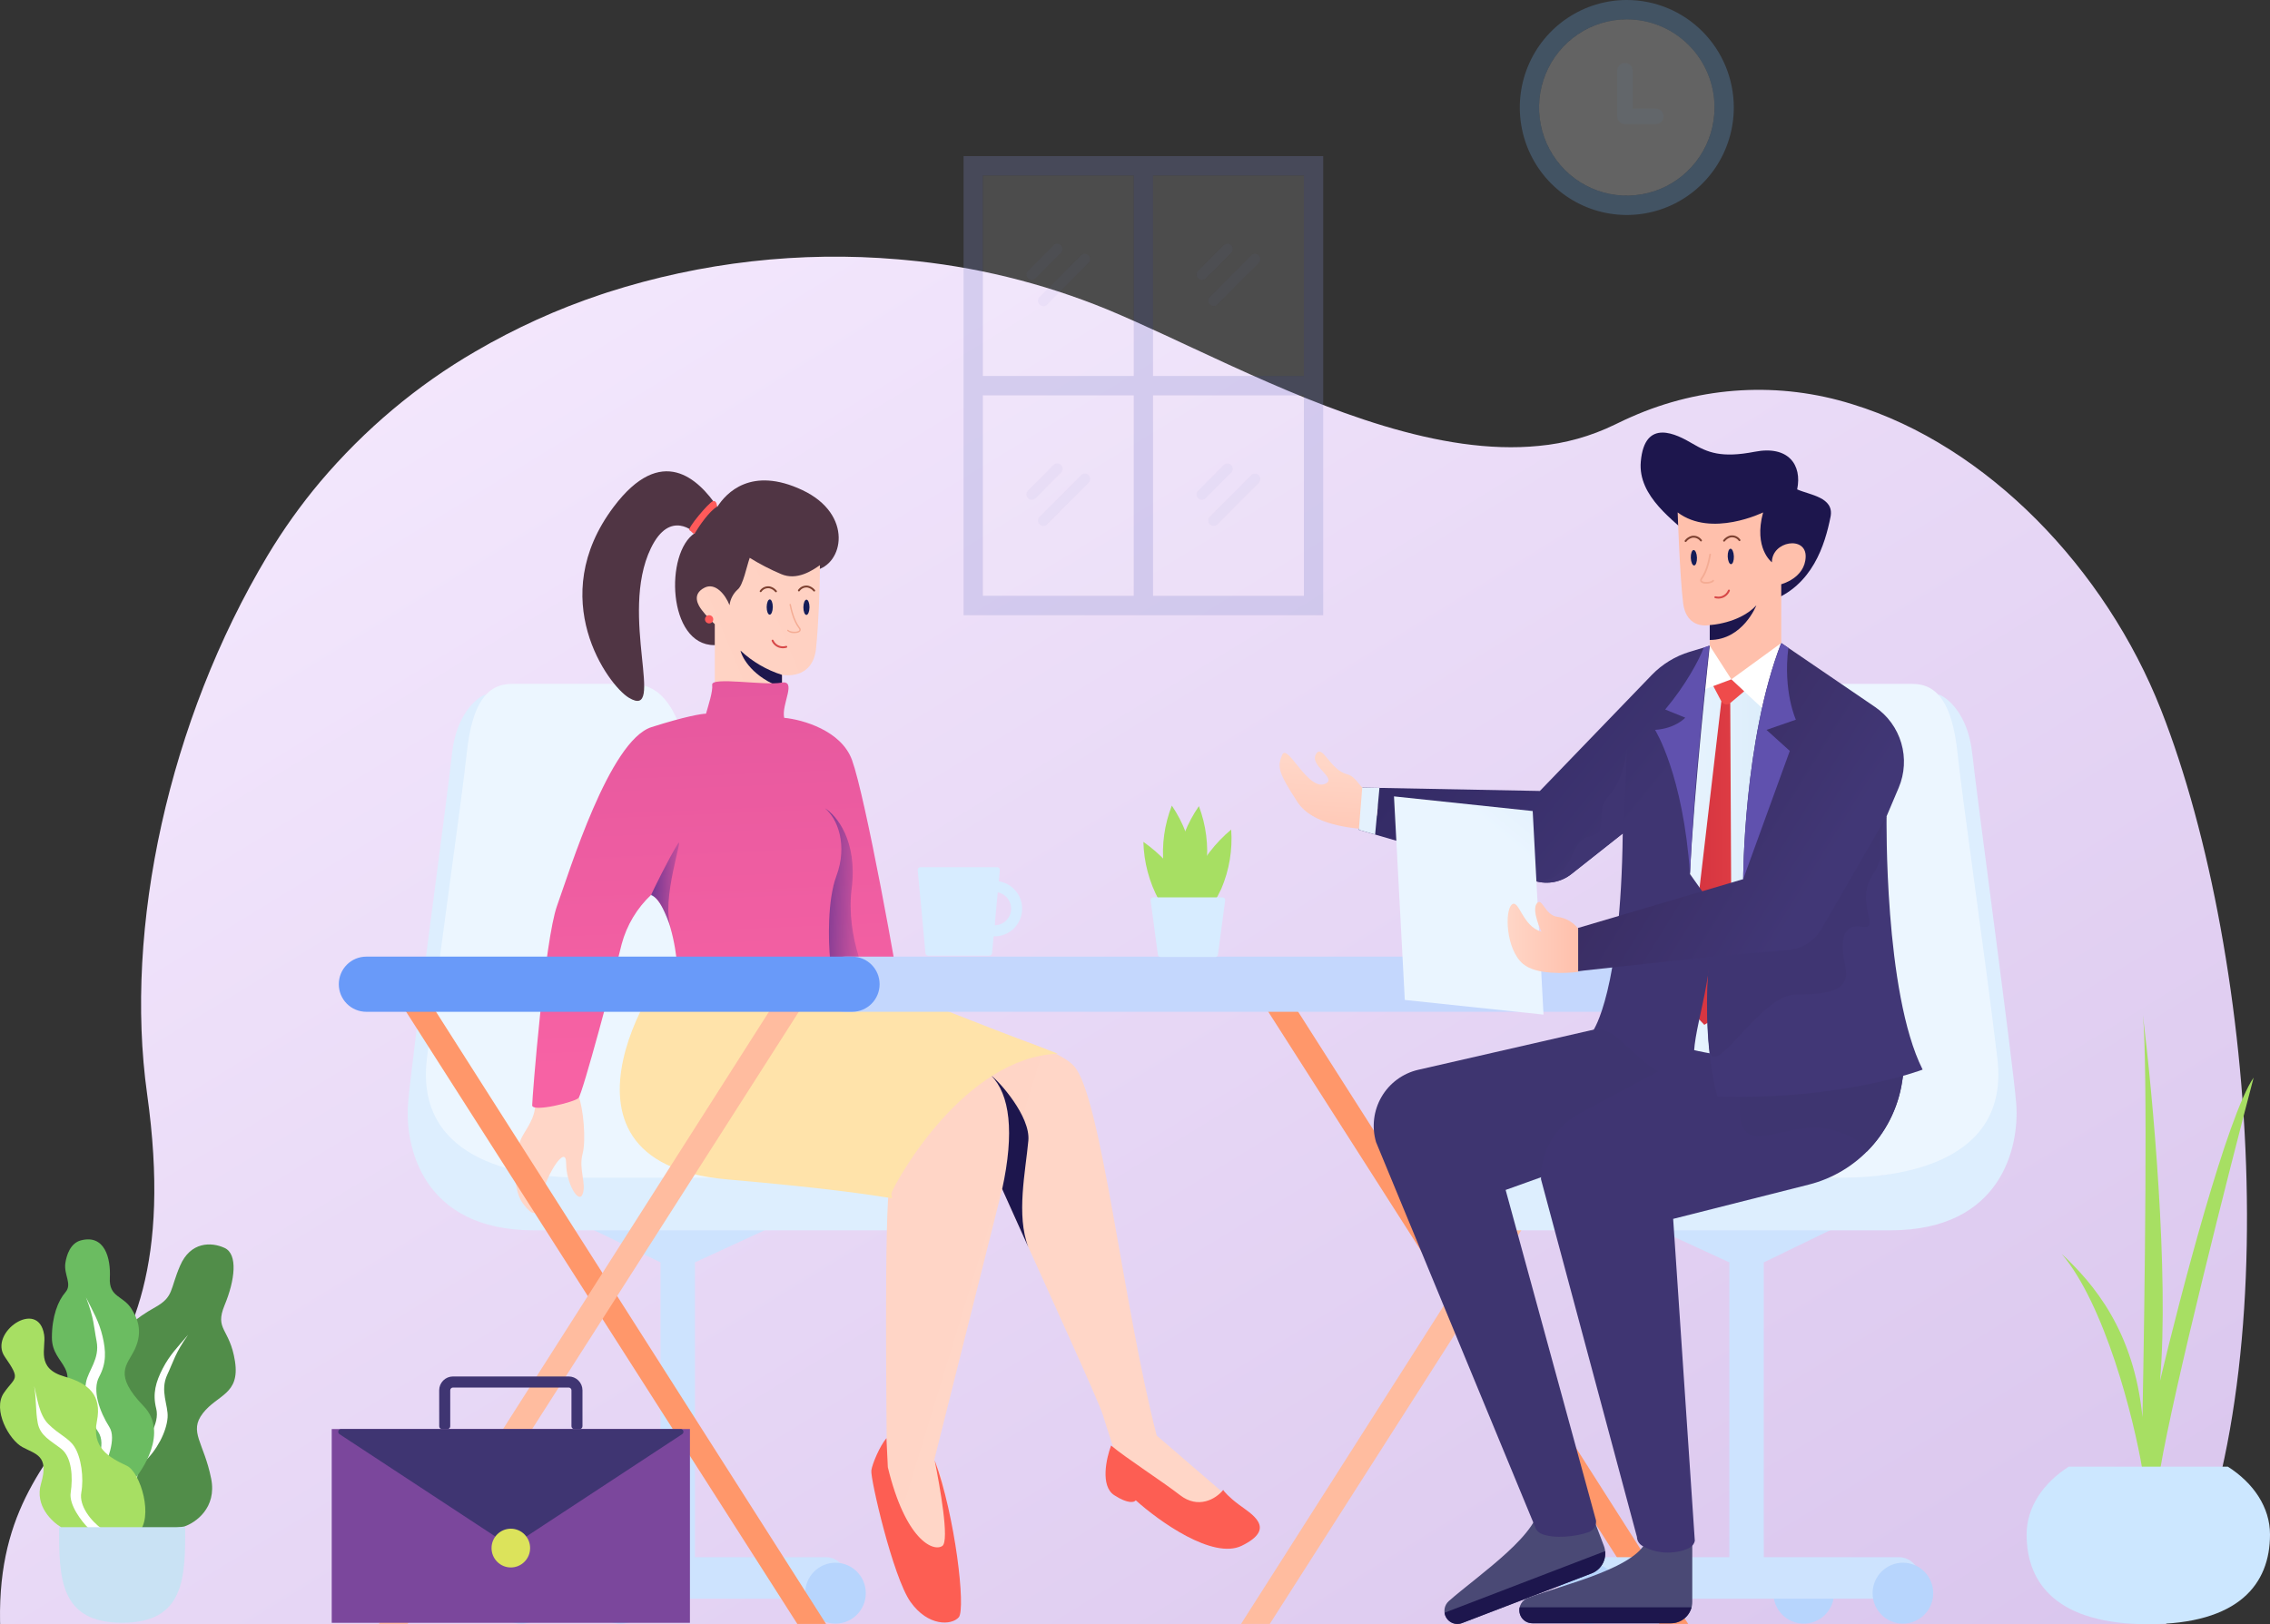 <svg width="816" height="584" viewBox="0 0 816 584" fill="none" xmlns="http://www.w3.org/2000/svg">
<rect x="0" y="0" width="816" height="584" fill="#333333" stroke="none"/>
<g clip-path="url(#clip0)">
<path d="M777.01 586.755H0.139C-3.616 502.897 70.044 515.923 52.88 393.347C44.51 333.578 60.678 259.049 96.158 199.813C101.802 190.401 108.153 181.494 115.15 173.18C131.132 154.317 149.996 138.48 170.94 126.339C185.305 117.951 200.414 111.101 216.045 105.888C216.841 105.622 217.626 105.356 218.417 105.103C252.243 94.259 287.668 90.24 322.876 93.253C323.666 93.329 324.457 93.392 325.247 93.468C350.154 95.708 374.639 101.693 397.975 111.243C410.605 116.484 425.016 123.46 440.387 130.511C441.17 130.879 441.968 131.246 442.759 131.6C460.183 139.563 478.784 147.514 497.361 153.109C516.4 158.845 535.428 162.103 553.15 160.323C562.594 159.467 571.829 156.885 580.451 152.689C581.638 152.094 582.823 151.536 584.012 150.98C584.795 150.625 585.593 150.271 586.384 149.917C611.626 138.731 639.703 137.123 665.924 145.359C714.402 160.209 756.886 204.503 776.85 255.287C811.943 344.54 823.625 507.472 777.01 586.755Z" fill="url(#paint0_linear)"/>
<path d="M75.911 531.679C77.993 542.142 70.335 547.5 66.24 548.87L44.667 552.233C45.412 538.53 46.453 510.526 44.667 508.137C42.436 505.146 43.18 486.461 42.809 482.722C42.437 478.984 49.131 473.754 55.826 470.016C62.521 466.277 61.033 463.663 64.752 455.067C68.472 446.471 75.911 446.472 80.746 448.714C85.582 450.956 84.465 460.299 80.746 469.268C77.028 478.238 82.605 477.491 84.465 489.45C86.324 501.408 78.143 501.409 72.936 508.137C67.729 514.864 73.307 518.599 75.911 531.679Z" fill="#518D49"/>
<path d="M48.253 523.111C44.556 526.64 46.26 535.676 46.752 539.548L51.056 543.509C49.298 537.832 47.674 529.433 51.704 525.793C56.26 521.671 59.887 514.903 60.247 509.648C60.554 505.269 57.395 500.146 60.139 494.271C62.468 489.284 62.91 486.634 67.633 479.924C63.937 484.261 60.993 487.206 58.499 492.04C56.004 496.873 54.777 501.097 56.152 506.474C57.527 511.852 52.876 518.698 48.253 523.111Z" fill="white"/>
<path d="M23.496 454.144C23.935 451.172 25.356 446.971 29.072 445.997C37.626 443.755 39.857 452.35 39.486 459.451C39.114 466.553 44.321 465.804 47.296 470.663C49.094 473.597 51.66 478.398 48.413 485.238C45.737 490.87 40.499 494.046 51.66 505.631C60.587 514.899 51.264 528.965 47.296 533.075L51.388 557.744L35.02 556.997C35.393 548.4 35.17 530.761 31.301 528.968C26.466 526.725 10.193 517.457 18.655 506.919C31.301 491.168 18.655 491.594 18.655 480.956C18.655 473.297 20.887 467.677 23.491 464.691C26.094 461.704 22.868 458.4 23.496 454.144Z" fill="#6BBC61"/>
<path d="M39.31 513.102C42.046 517.428 38.214 525.78 36.803 529.416L31.673 532.211C34.748 527.133 38.346 519.379 35.316 514.861C31.888 509.755 30.005 502.306 30.909 497.118C31.668 492.795 35.967 488.592 34.721 482.225C33.663 476.82 33.874 474.141 30.909 466.481C33.451 471.587 35.596 475.163 36.851 480.46C38.106 485.757 38.279 490.152 35.649 495.035C33.018 499.918 35.89 507.697 39.31 513.102Z" fill="white"/>
<path d="M14.756 533.409C12.375 541.481 18.825 547.234 21.925 549.105V551.348H38.188C39.303 550.6 44.786 555.832 49.547 551.348C55.497 545.741 50.461 529.299 45.626 527.055C38.786 523.882 32.98 520.327 34.841 510.985C36.701 501.642 31.865 497.405 23.291 494.991C12.705 492.009 16.62 484.78 15.871 479.963C13.793 466.595 -4.241 479.215 1.71 487.811C7.662 496.408 5.457 494.911 1.366 500.891C-2.726 506.871 3.225 517.709 8.061 520.325C12.896 522.941 17.731 523.318 14.756 533.409Z" fill="#A7DF63"/>
<path d="M25.412 536.694C24.734 541.121 29.364 547.048 31.764 549.459L36.846 549.885C32.611 546.903 28.376 541.374 29.223 536.692C30.181 531.396 29.223 523.926 26.682 520.097C24.565 516.905 21.258 515.923 17.366 512.012C13.977 508.608 13.409 502.651 12.284 498.396C13.131 503.076 12.708 506.906 13.555 511.588C14.402 516.271 18.212 517.971 22.023 520.95C25.835 523.929 26.256 531.162 25.412 536.694Z" fill="white"/>
<path d="M43.909 583.489C66.419 583.489 66.598 567.269 66.598 549.105H21.221C21.221 567.269 21.4 583.489 43.909 583.489Z" fill="#C9E2F4"/>
<path d="M770.154 528.633C766.931 509.333 756.543 469.041 741.131 450.867C752.488 461.433 767.126 478.508 770.154 509.614C770.978 467.821 772.114 381.943 770.297 364.936C770.246 364.551 770.207 364.174 770.154 363.802C770.204 364.137 770.244 364.515 770.297 364.936C773.822 393.581 779.786 458.145 776.463 496.512C783.756 465.8 800.691 400.994 810.113 387.47C801.002 422.126 781.515 498.879 776.463 528.633H770.154Z" fill="url(#paint1_linear)"/>
<path d="M772.257 584C804.829 584 816.001 569.566 816.001 551.76C816.001 542.013 810.129 533.277 800.858 527.362H743.655C734.38 533.274 728.513 542.01 728.513 551.76C728.513 569.566 739.685 584 772.257 584Z" fill="url(#paint2_linear)"/>
<g opacity="0.5">
<g opacity="0.5">
<path opacity="0.5" d="M407.552 63.093H353.305V135.187H407.552V63.093Z" fill="#F5F5F5"/>
<path opacity="0.5" d="M468.725 63.093H414.478V135.187H468.725V63.093Z" fill="#F5F5F5"/>
<path opacity="0.5" d="M407.552 142.146H353.305V214.239H407.552V142.146Z" fill="#F5F5F5"/>
<path opacity="0.5" d="M468.725 142.146H414.478V214.239H468.725V142.146Z" fill="#F5F5F5"/>
</g>
<path opacity="0.5" d="M346.379 56.135V221.199H475.65V56.135H346.379ZM468.725 135.188H414.477V63.094H468.725V135.188ZM407.552 63.094V135.188H353.304V63.094H407.552ZM353.304 142.146H407.552V214.24H353.304V142.146ZM414.477 214.24V142.146H468.725V214.24H414.477Z" fill="#848ACB"/>
<g opacity="0.5">
<g opacity="0.5">
<path opacity="0.5" d="M378.704 88.159L369.541 97.366C368.796 98.115 368.796 99.33 369.541 100.079C370.287 100.828 371.496 100.828 372.241 100.079L381.404 90.872C382.15 90.123 382.15 88.908 381.404 88.159C380.658 87.41 379.45 87.41 378.704 88.159Z" fill="#848ACB"/>
<path opacity="0.5" d="M388.615 91.803L373.726 106.765C372.98 107.514 372.98 108.728 373.726 109.478C374.472 110.227 375.68 110.227 376.426 109.478L391.315 94.516C392.061 93.767 392.061 92.553 391.315 91.803C390.57 91.054 389.361 91.054 388.615 91.803Z" fill="#848ACB"/>
</g>
</g>
<g opacity="0.5">
<g opacity="0.5">
<path opacity="0.5" d="M439.877 88.159L430.714 97.366C429.969 98.115 429.969 99.33 430.714 100.079C431.46 100.828 432.669 100.828 433.414 100.079L442.577 90.872C443.322 90.123 443.322 88.908 442.577 88.159C441.831 87.41 440.622 87.41 439.877 88.159Z" fill="#848ACB"/>
<path opacity="0.5" d="M449.788 91.803L434.899 106.765C434.153 107.514 434.153 108.728 434.899 109.478C435.644 110.227 436.853 110.227 437.599 109.478L452.488 94.516C453.234 93.767 453.234 92.553 452.488 91.803C451.743 91.054 450.534 91.054 449.788 91.803Z" fill="#848ACB"/>
</g>
</g>
<g opacity="0.5">
<g opacity="0.5">
<path opacity="0.5" d="M378.704 167.211L369.541 176.418C368.796 177.167 368.796 178.382 369.541 179.131C370.287 179.88 371.496 179.88 372.241 179.131L381.404 169.924C382.15 169.175 382.15 167.961 381.404 167.211C380.658 166.462 379.45 166.462 378.704 167.211Z" fill="#848ACB"/>
<path opacity="0.5" d="M388.615 170.856L373.726 185.817C372.98 186.566 372.98 187.781 373.726 188.53C374.472 189.279 375.68 189.279 376.426 188.53L391.315 173.569C392.061 172.819 392.061 171.605 391.315 170.856C390.57 170.106 389.361 170.106 388.615 170.856Z" fill="#848ACB"/>
</g>
</g>
<g opacity="0.5">
<g opacity="0.5">
<path opacity="0.5" d="M439.877 167.211L430.714 176.418C429.969 177.167 429.969 178.382 430.714 179.131C431.46 179.88 432.669 179.88 433.414 179.131L442.577 169.924C443.322 169.175 443.322 167.961 442.577 167.211C441.831 166.462 440.622 166.462 439.877 167.211Z" fill="#848ACB"/>
<path opacity="0.5" d="M449.788 170.856L434.899 185.817C434.153 186.566 434.153 187.781 434.899 188.53C435.644 189.279 436.853 189.279 437.599 188.53L452.488 173.569C453.234 172.819 453.234 171.605 452.488 170.856C451.743 170.106 450.534 170.106 449.788 170.856Z" fill="#848ACB"/>
</g>
</g>
</g>
<g opacity="0.5">
<path opacity="0.5" d="M584.782 6.959C578.545 6.96 572.448 8.819 567.263 12.302C562.077 15.784 558.036 20.733 555.65 26.524C553.263 32.314 552.639 38.685 553.856 44.832C555.073 50.978 558.077 56.624 562.487 61.056C566.898 65.487 572.517 68.505 578.634 69.728C584.751 70.951 591.092 70.323 596.854 67.925C602.616 65.528 607.542 61.467 611.008 56.256C614.473 51.045 616.323 44.919 616.324 38.652C616.324 30.247 613.001 22.185 607.085 16.241C601.17 10.298 593.147 6.959 584.782 6.959V6.959Z" fill="#F5F5F5"/>
<path opacity="0.5" d="M584.781 0C577.175 0.001 569.739 2.269 563.415 6.516C557.09 10.763 552.161 16.799 549.251 23.861C546.34 30.922 545.579 38.693 547.064 46.189C548.548 53.686 552.211 60.572 557.59 65.976C562.969 71.381 569.822 75.062 577.282 76.553C584.743 78.044 592.476 77.279 599.504 74.355C606.532 71.43 612.539 66.477 616.765 60.122C620.992 53.767 623.248 46.296 623.249 38.652C623.248 28.401 619.195 18.57 611.981 11.322C604.767 4.073 594.983 0.001 584.781 0V0ZM584.781 70.338C578.544 70.337 572.447 68.477 567.261 64.994C562.076 61.511 558.034 56.562 555.648 50.771C553.262 44.98 552.639 38.609 553.857 32.462C555.074 26.315 558.079 20.669 562.49 16.238C566.901 11.807 572.521 8.79 578.638 7.568C584.756 6.346 591.097 6.974 596.859 9.373C602.621 11.773 607.546 15.835 611.011 21.046C614.476 26.258 616.325 32.385 616.324 38.652C616.322 47.057 612.998 55.116 607.082 61.058C601.167 67 593.145 70.338 584.781 70.338Z" fill="#70B3F2"/>
<g opacity="0.5">
<g opacity="0.5">
<path opacity="0.5" d="M597.988 41.854C597.989 42.22 597.917 42.582 597.778 42.92C597.639 43.258 597.435 43.565 597.178 43.823C596.921 44.082 596.615 44.287 596.279 44.426C595.942 44.566 595.582 44.638 595.218 44.637H584.117C583.754 44.638 583.393 44.566 583.057 44.426C582.721 44.287 582.415 44.082 582.158 43.823C581.901 43.565 581.697 43.258 581.558 42.92C581.419 42.582 581.347 42.22 581.348 41.854V25.423C581.348 24.684 581.639 23.977 582.159 23.455C582.678 22.933 583.383 22.639 584.117 22.639C584.852 22.639 585.557 22.933 586.076 23.455C586.595 23.977 586.887 24.684 586.887 25.423V39.067H595.216C595.581 39.066 595.942 39.138 596.278 39.278C596.615 39.418 596.921 39.623 597.178 39.882C597.436 40.141 597.64 40.448 597.779 40.787C597.918 41.125 597.989 41.488 597.988 41.854V41.854Z" fill="#70B3F2"/>
</g>
</g>
</g>
<path d="M237.434 453.909L208.71 439.976H280.023L249.813 453.909V560.404H237.434V453.909Z" fill="#CDE3FE"/>
<path d="M223.072 583.793C229.09 583.793 233.968 578.891 233.968 572.845C233.968 566.798 229.09 561.896 223.072 561.896C217.055 561.896 212.177 566.798 212.177 572.845C212.177 578.891 217.055 583.793 223.072 583.793Z" fill="#B7D5FD"/>
<path d="M188.902 559.906H296.865C298.835 559.906 300.724 560.693 302.117 562.092C303.51 563.492 304.293 565.391 304.293 567.371V567.371C304.293 569.35 303.51 571.249 302.117 572.649C300.724 574.049 298.835 574.835 296.865 574.835H188.902C186.932 574.835 185.042 574.049 183.649 572.649C182.256 571.249 181.474 569.35 181.474 567.371C181.474 565.391 182.256 563.492 183.649 562.092C185.042 560.693 186.932 559.906 188.902 559.906V559.906Z" fill="#CDE3FE"/>
<path d="M187.413 583.793C193.431 583.793 198.309 578.891 198.309 572.845C198.309 566.798 193.431 561.896 187.413 561.896C181.396 561.896 176.518 566.798 176.518 572.845C176.518 578.891 181.396 583.793 187.413 583.793Z" fill="#B7D5FD"/>
<path d="M300.331 583.793C306.349 583.793 311.227 578.891 311.227 572.845C311.227 566.798 306.349 561.896 300.331 561.896C294.314 561.896 289.436 566.798 289.436 572.845C289.436 578.891 294.314 583.793 300.331 583.793Z" fill="#B7D5FD"/>
<path d="M162.499 270.883C164.006 256.953 171.165 250.946 174.555 249.684C168.779 285.395 156.698 361.892 154.591 382.184C151.953 407.547 181.716 422.69 198.67 422.69H350.503C350.503 432.911 342.589 442.375 327.898 442.375H191.886C151.574 442.375 145.536 411.841 146.675 396.947C147.804 382.183 160.615 288.297 162.499 270.883Z" fill="#DDEEFE"/>
<path d="M226.924 245.898H183.974C174.931 245.898 169.657 253.091 167.773 270.884C165.889 288.677 157.978 342.812 153.456 380.668C148.935 418.524 189.248 423.447 209.212 423.447H290.214C257.436 423.447 256.683 349.247 252.533 306.847C248.384 264.446 242.747 245.898 226.924 245.898Z" fill="#ECF6FF"/>
<path d="M288.445 176.229C306.874 184.923 303.302 203.101 292.902 205.092C286.579 209.167 274.197 231.964 256.751 231.964C239.913 231.964 238.922 198.62 249.817 191.655C249.817 191.655 240.903 182.769 233.969 197.129C222.325 221.249 239.642 259.072 226.046 250.874C218.617 246.396 195.835 215.138 220.598 182.244C237.853 159.322 251.084 172.282 257.858 182.244C261.018 177.263 270.017 167.535 288.445 176.229Z" fill="#503544"/>
<path d="M257.739 182.201C254.966 183.793 251.301 189.167 249.816 191.655C249.32 192.461 248.826 191.158 247.837 190.661C246.848 190.164 254.771 180.709 256.256 180.211C257.442 179.811 257.739 181.371 257.739 182.201Z" fill="#FF5A5A"/>
<path d="M256.942 249.992V224.42C255.253 222.883 253.702 221.198 252.309 219.386C251.01 217.738 248.5 213.706 253.274 211.299C257.092 209.372 260.715 213.686 262.241 217.6C262.515 215.439 263.548 213.448 265.154 211.985C267.133 210.433 268.392 203.671 269.506 200.576C273.106 202.809 276.873 204.759 280.772 206.408C286.458 208.884 292.013 205.124 294.734 203.213C294.734 211.299 294.277 223.852 293.364 233.025C292.187 244.856 281.176 242.655 281.176 242.655V259.41L273.314 268.903L256.942 249.992Z" fill="url(#paint3_linear)"/>
<path d="M256.381 222.858C256.477 222.046 255.896 221.308 255.082 221.21C254.268 221.112 253.529 221.69 253.432 222.503C253.335 223.315 253.917 224.053 254.731 224.151C255.545 224.249 256.284 223.67 256.381 222.858Z" fill="#FF5A5A"/>
<path d="M266.195 233.939C270.459 237.915 275.548 240.891 281.094 242.653V247.24C270.761 243.609 266.856 236.753 266.195 233.939Z" fill="#1D164D"/>
<path d="M290.991 218.367C291.001 216.852 290.517 215.621 289.91 215.617C289.302 215.613 288.801 216.837 288.791 218.352C288.781 219.866 289.265 221.098 289.872 221.102C290.48 221.106 290.98 219.882 290.991 218.367Z" fill="#151C58"/>
<path d="M277.797 218.279C277.808 216.765 277.324 215.533 276.716 215.529C276.109 215.525 275.608 216.75 275.598 218.264C275.587 219.779 276.071 221.01 276.679 221.014C277.286 221.018 277.787 219.794 277.797 218.279Z" fill="#151C58"/>
<path fill-rule="evenodd" clip-rule="evenodd" d="M290.354 211.268C291.163 211.463 291.887 211.918 292.415 212.564C292.473 212.634 292.557 212.679 292.648 212.687C292.738 212.696 292.829 212.669 292.899 212.611C292.934 212.583 292.963 212.548 292.984 212.508C293.006 212.468 293.019 212.425 293.023 212.38C293.028 212.335 293.023 212.289 293.01 212.246C292.997 212.203 292.975 212.163 292.946 212.129C292.317 211.36 291.454 210.82 290.49 210.592C289.816 210.477 289.123 210.556 288.491 210.82C287.86 211.084 287.315 211.523 286.921 212.084C286.892 212.119 286.87 212.158 286.856 212.201C286.842 212.244 286.837 212.289 286.841 212.334C286.845 212.379 286.857 212.423 286.878 212.463C286.899 212.502 286.927 212.538 286.961 212.567C287.031 212.625 287.121 212.654 287.212 212.646C287.302 212.639 287.386 212.596 287.445 212.526C287.761 212.06 288.202 211.694 288.717 211.471C289.233 211.248 289.801 211.178 290.354 211.268V211.268Z" fill="#7C4030"/>
<path fill-rule="evenodd" clip-rule="evenodd" d="M276.609 211.533C277.417 211.729 278.141 212.184 278.669 212.829C278.727 212.899 278.811 212.944 278.901 212.952C278.992 212.961 279.082 212.934 279.153 212.876C279.188 212.848 279.216 212.812 279.238 212.773C279.259 212.733 279.272 212.689 279.277 212.645C279.281 212.6 279.276 212.554 279.263 212.511C279.25 212.468 279.228 212.428 279.2 212.393C278.571 211.624 277.708 211.085 276.744 210.857C276.069 210.742 275.376 210.821 274.744 211.085C274.113 211.349 273.569 211.787 273.174 212.349C273.145 212.383 273.123 212.423 273.109 212.466C273.095 212.509 273.09 212.554 273.094 212.599C273.098 212.644 273.11 212.688 273.131 212.727C273.152 212.767 273.18 212.803 273.215 212.832C273.285 212.89 273.375 212.919 273.465 212.911C273.556 212.904 273.64 212.861 273.699 212.792C274.015 212.325 274.456 211.959 274.971 211.736C275.487 211.513 276.055 211.443 276.609 211.533Z" fill="#7C4030"/>
<path d="M285.575 227.645C285.117 227.685 284.656 227.634 284.219 227.495C283.781 227.355 283.375 227.13 283.025 226.831C283.004 226.805 282.989 226.775 282.98 226.744C282.971 226.712 282.969 226.678 282.973 226.645C282.977 226.612 282.987 226.58 283.004 226.552C283.021 226.523 283.043 226.498 283.069 226.478C283.095 226.458 283.126 226.444 283.158 226.435C283.19 226.427 283.223 226.426 283.256 226.431C283.288 226.436 283.32 226.447 283.348 226.465C283.376 226.482 283.4 226.505 283.419 226.532C283.756 226.979 285.075 227.255 286.187 227.113C286.8 227.035 287.228 226.838 287.33 226.588C287.419 226.379 287.261 226.113 287.116 225.927C285.024 223.229 284.141 219.019 283.808 217.433C283.801 217.401 283.801 217.368 283.807 217.336C283.813 217.303 283.825 217.273 283.843 217.245C283.86 217.218 283.883 217.194 283.91 217.176C283.937 217.157 283.967 217.144 283.999 217.138C284.031 217.131 284.064 217.131 284.096 217.137C284.128 217.143 284.158 217.155 284.185 217.173C284.213 217.19 284.236 217.213 284.255 217.24C284.273 217.267 284.286 217.298 284.293 217.33C284.619 218.884 285.485 223.012 287.507 225.619C287.655 225.767 287.759 225.953 287.809 226.157C287.858 226.361 287.851 226.575 287.787 226.775C287.607 227.205 287.068 227.498 286.249 227.605C286.026 227.633 285.8 227.646 285.575 227.645V227.645Z" fill="#F4AC94"/>
<path fill-rule="evenodd" clip-rule="evenodd" d="M277.563 230.037C277.522 230.057 277.486 230.084 277.457 230.118C277.427 230.152 277.404 230.191 277.389 230.234C277.375 230.276 277.369 230.321 277.372 230.366C277.375 230.411 277.386 230.455 277.406 230.495C277.667 231.073 278.047 231.587 278.522 232.004C278.997 232.421 279.556 232.73 280.16 232.912C281.008 233.157 281.909 233.152 282.754 232.896C282.84 232.868 282.911 232.806 282.952 232.725C282.993 232.644 283 232.55 282.972 232.464C282.943 232.378 282.882 232.306 282.801 232.265C282.721 232.224 282.627 232.217 282.541 232.246C281.827 232.457 281.068 232.46 280.352 232.254C279.84 232.099 279.366 231.834 278.964 231.479C278.562 231.123 278.241 230.685 278.022 230.194C278.002 230.153 277.975 230.117 277.941 230.087C277.907 230.057 277.868 230.034 277.825 230.02C277.782 230.005 277.737 229.999 277.692 230.002C277.647 230.005 277.603 230.017 277.563 230.037V230.037Z" fill="#D74848"/>
<path d="M209.423 414.886C210.754 409.87 209.669 398.291 207.943 394.08C202.767 393.585 192.414 393.412 192.414 396.681C192.414 400.768 190.935 403.368 187.977 408.199C185.02 413.029 183.539 426.775 187.977 432.719C192.415 438.663 193.523 436.435 195.002 429.376C196.48 422.317 203.506 411.171 203.506 418.23C203.506 425.289 207.943 433.092 209.423 429.376C210.902 425.66 207.943 420.46 209.423 414.886Z" fill="url(#paint4_linear)"/>
<path d="M306.296 273.334C302.45 262.635 288.425 258.721 281.893 258.102C280.783 253.273 286.699 244.356 280.783 245.469C274.866 246.583 255.64 243.241 256.01 246.213C256.306 248.591 254.655 253.52 253.792 256.616C252.313 256.616 246.322 257.582 234.196 261.446C219.036 266.276 204.687 313.404 200.249 325.667C195.811 337.931 191.306 394.824 191.306 397.425C191.306 400.026 206.465 396.31 207.942 394.824C209.42 393.339 220.883 350.241 223.472 339.467C225.306 332.627 229.023 326.446 234.195 321.633C240.407 325.794 242.945 340.458 243.438 347.269C271.539 360.148 327.223 382.266 325.152 367.702C322.565 349.498 311.102 286.71 306.296 273.334Z" fill="url(#paint5_linear)"/>
<path d="M300.667 314.954C297.381 323.76 297.775 338.498 298.385 344.767L316.186 360.819C311.926 354.245 303.955 336.783 306.144 319.541C308.333 302.299 300.667 293.093 296.56 290.646C301.123 294.316 304.775 303.945 300.667 314.954Z" fill="url(#paint6_linear)"/>
<path d="M243.612 303.493C239.961 309.457 235.091 319.546 234.026 321.836C237.222 323.212 238.135 326.264 241.329 333.764C237.222 324.127 246.287 299.121 243.612 303.493Z" fill="url(#paint7_linear)"/>
<path d="M319.883 424.782C321.658 415.865 319.143 410.911 317.664 409.55C315.446 367.194 343.319 364.594 348.87 367.567C354.42 370.54 379.575 376.279 386.01 383.245C395.859 393.903 403.605 469.117 415.806 516.177L441.689 538.469C433.11 551.548 410.753 533.02 400.647 522.122C400.031 519.644 398.392 515.119 396.411 508.65C394.792 503.366 374.308 458.868 360.259 427.536L335.799 525.094C336.788 526.704 342.289 539.268 340.235 555.185C337.647 575.245 318.79 535.865 318.79 525.094C318.79 514.323 317.665 435.927 319.883 424.782Z" fill="url(#paint8_linear)"/>
<path d="M356.293 386.729C363.029 393.497 364.713 407.132 360.255 427.536L369.665 448.436C365.208 436.99 368.676 421.066 369.665 410.123C370.458 401.36 359.101 388.72 356.293 386.729Z" fill="#1D164D"/>
<path d="M313.22 528.754C313.515 526.375 316.313 519.835 318.655 517.11L319.15 527.56C325.436 553.567 335.404 558.102 338.732 555.875C341.395 554.091 337.838 534.361 335.988 525.071C343.383 545.132 347.237 578.538 344.648 581.51C342.059 584.482 333.556 584.853 327.27 575.937C320.984 567.021 312.85 531.725 313.22 528.754Z" fill="#FD5E53"/>
<path d="M400.513 537.593C395.486 534.323 397.678 524.342 399.405 519.76C404.704 524.217 417.669 532.541 424.177 537.593C430.685 542.645 436.995 539.079 439.706 535.735C440.077 536.354 441.703 538.265 445.253 540.936C449.689 544.28 459.303 549.482 446.362 555.798C436.008 560.851 416.659 547.005 408.279 539.451C407.788 540.194 405.54 540.863 400.513 537.593Z" fill="#FD5E53"/>
<path d="M244.524 344.668C248.37 346.746 281.276 345.535 298.161 344.668C299.64 347.937 353.499 368.817 380.245 378.848C346.598 380.334 322.484 424.073 320.635 428.53C318.787 432.988 333.306 430.367 261.205 424.052C189.105 417.737 239.718 342.067 244.524 344.668Z" fill="url(#paint9_linear)"/>
<path d="M153.739 359.085L144.229 361.02L286.622 583.914H296.947L153.739 359.085Z" fill="#FF976A"/>
<path d="M279.405 359.085L288.916 361.02L146.522 583.914H136.196L279.405 359.085Z" fill="#FFBC9F"/>
<path d="M463.653 359.085L454.143 361.02L596.536 583.914H606.863L463.653 359.085Z" fill="#FF976A"/>
<path d="M589.32 359.085L598.831 361.02L456.44 583.914H446.111L589.32 359.085Z" fill="#FFBC9F"/>
<path d="M293.859 353.886C293.859 352.583 294.114 351.294 294.61 350.091C295.106 348.887 295.833 347.794 296.75 346.873C297.666 345.952 298.754 345.222 299.951 344.723C301.149 344.225 302.432 343.969 303.728 343.969H612.478C615.079 343.993 617.566 345.049 619.396 346.906C621.227 348.763 622.254 351.271 622.254 353.885C622.254 356.499 621.227 359.007 619.396 360.864C617.566 362.721 615.079 363.777 612.478 363.802H303.728C301.111 363.802 298.601 362.757 296.75 360.898C294.899 359.038 293.859 356.516 293.859 353.886V353.886Z" fill="#C4D7FD"/>
<path d="M121.789 353.886C121.789 351.256 122.829 348.733 124.68 346.874C126.53 345.014 129.04 343.969 131.658 343.969H306.419C309.02 343.993 311.506 345.049 313.337 346.906C315.167 348.763 316.194 351.271 316.194 353.885C316.194 356.499 315.167 359.007 313.337 360.864C311.506 362.721 309.02 363.777 306.419 363.802H131.658C129.04 363.802 126.53 362.757 124.68 360.898C122.829 359.038 121.789 356.516 121.789 353.886Z" fill="#699AF9"/>
<path d="M329.896 312.88C329.883 312.742 329.899 312.603 329.944 312.472C329.988 312.341 330.058 312.22 330.152 312.118C330.245 312.016 330.358 311.935 330.484 311.879C330.611 311.824 330.747 311.795 330.885 311.796H358.417C358.555 311.795 358.692 311.824 358.818 311.879C358.944 311.935 359.058 312.016 359.151 312.118C359.244 312.22 359.315 312.341 359.359 312.472C359.403 312.603 359.419 312.742 359.407 312.88L356.619 342.739C356.596 342.986 356.482 343.217 356.299 343.384C356.116 343.551 355.877 343.643 355.63 343.642H333.667C333.42 343.643 333.181 343.551 332.998 343.384C332.815 343.217 332.701 342.986 332.678 342.739L329.896 312.88Z" fill="#D7ECFF"/>
<path fill-rule="evenodd" clip-rule="evenodd" d="M353.562 336.674V316.77H357.524C360.151 316.77 362.67 317.818 364.528 319.685C366.385 321.551 367.429 324.082 367.429 326.722C367.429 329.362 366.385 331.893 364.528 333.759C362.67 335.626 360.151 336.674 357.524 336.674H353.562ZM357.524 332.693C359.1 332.693 360.612 332.064 361.726 330.944C362.841 329.824 363.467 328.305 363.467 326.722C363.467 325.138 362.841 323.619 361.726 322.499C360.612 321.379 359.1 320.75 357.524 320.75V332.693Z" fill="#D7ECFF"/>
<path fill-rule="evenodd" clip-rule="evenodd" d="M428.981 309.999C429.69 317.246 428.673 324.559 426.013 331.334C421.9 325.251 419.25 318.291 418.273 311.003C417.563 303.755 418.581 296.441 421.241 289.666C425.354 295.749 428.004 302.709 428.982 309.998" fill="url(#paint10_linear)"/>
<path fill-rule="evenodd" clip-rule="evenodd" d="M426.201 319.231C429.677 325.659 431.585 332.824 431.767 340.137C425.575 335.798 420.394 330.16 416.581 323.613C413.105 317.185 411.197 310.021 411.015 302.708C417.207 307.046 422.389 312.684 426.201 319.231" fill="url(#paint11_linear)"/>
<path fill-rule="evenodd" clip-rule="evenodd" d="M433.669 311.234C432.596 318.514 429.856 325.444 425.666 331.48C423.091 324.674 422.166 317.35 422.968 310.113C424.042 302.834 426.781 295.903 430.971 289.868C433.546 296.673 434.471 303.998 433.669 311.234" fill="url(#paint12_linear)"/>
<path fill-rule="evenodd" clip-rule="evenodd" d="M439.038 319.54C435.873 326.357 431.247 332.387 425.493 337.198C424.972 329.927 426.187 322.636 429.036 315.933C432.201 309.116 436.826 303.087 442.581 298.277C443.102 305.548 441.887 312.838 439.038 319.542" fill="url(#paint13_linear)"/>
<path fill-rule="evenodd" clip-rule="evenodd" d="M413.624 323.785C413.605 323.644 413.616 323.501 413.657 323.365C413.698 323.229 413.767 323.104 413.86 322.997C413.953 322.89 414.068 322.804 414.197 322.746C414.325 322.687 414.465 322.657 414.606 322.657H439.427C439.568 322.657 439.708 322.687 439.837 322.746C439.965 322.804 440.08 322.89 440.173 322.997C440.267 323.103 440.336 323.229 440.377 323.365C440.417 323.501 440.429 323.644 440.41 323.785L437.815 343.237C437.783 343.476 437.667 343.696 437.486 343.854C437.306 344.013 437.074 344.101 436.834 344.1H417.199C416.959 344.101 416.727 344.013 416.547 343.854C416.366 343.696 416.249 343.476 416.218 343.237L413.624 323.785Z" fill="#D7ECFF"/>
<path d="M248.011 513.833H119.246V583.502H248.011V513.833Z" fill="url(#paint14_linear)"/>
<path d="M244.686 513.833H122.571C122.357 513.832 122.149 513.902 121.978 514.03C121.807 514.158 121.682 514.338 121.621 514.544C121.56 514.75 121.567 514.97 121.641 515.171C121.715 515.372 121.852 515.544 122.031 515.661L183.088 555.776C183.249 555.882 183.438 555.939 183.63 555.939C183.823 555.939 184.011 555.882 184.172 555.776L245.233 515.661C245.413 515.544 245.55 515.371 245.624 515.169C245.698 514.967 245.704 514.746 245.643 514.54C245.581 514.334 245.454 514.154 245.282 514.026C245.109 513.899 244.9 513.831 244.686 513.833V513.833Z" fill="#3F3572"/>
<path d="M183.628 563.597C187.457 563.597 190.561 560.478 190.561 556.63C190.561 552.783 187.457 549.663 183.628 549.663C179.799 549.663 176.694 552.783 176.694 556.63C176.694 560.478 179.799 563.597 183.628 563.597Z" fill="#DCE35B"/>
<path fill-rule="evenodd" clip-rule="evenodd" d="M157.876 499.899C157.876 498.579 158.398 497.314 159.327 496.381C160.255 495.447 161.515 494.923 162.828 494.923H204.429C205.08 494.923 205.724 495.051 206.325 495.301C206.926 495.551 207.472 495.918 207.932 496.38C208.392 496.842 208.757 497.391 209.006 497.995C209.255 498.598 209.383 499.246 209.383 499.899V512.838C209.383 513.102 209.278 513.354 209.093 513.541C208.907 513.727 208.656 513.832 208.393 513.832H206.415C206.153 513.832 205.901 513.727 205.716 513.541C205.53 513.354 205.426 513.102 205.426 512.838V499.899C205.426 499.769 205.4 499.639 205.35 499.519C205.301 499.398 205.228 499.289 205.136 499.196C205.044 499.104 204.935 499.031 204.815 498.981C204.695 498.931 204.566 498.905 204.437 498.905H162.836C162.573 498.905 162.322 499.01 162.136 499.196C161.951 499.383 161.846 499.635 161.846 499.899V512.838C161.846 513.102 161.742 513.354 161.557 513.541C161.371 513.727 161.119 513.832 160.857 513.832H158.879C158.616 513.832 158.365 513.727 158.179 513.541C157.994 513.354 157.889 513.102 157.889 512.838L157.876 499.899Z" fill="#3F3572"/>
<path d="M634.026 453.909L662.751 439.976H591.438L621.647 453.909V560.404H634.029L634.026 453.909Z" fill="#CDE3FE"/>
<path d="M648.388 583.793C654.406 583.793 659.284 578.891 659.284 572.845C659.284 566.798 654.406 561.896 648.388 561.896C642.37 561.896 637.492 566.798 637.492 572.845C637.492 578.891 642.37 583.793 648.388 583.793Z" fill="#B7D5FD"/>
<path d="M682.56 559.906H574.595C572.625 559.906 570.736 560.693 569.343 562.092C567.95 563.492 567.167 565.391 567.167 567.371V567.371C567.167 569.35 567.95 571.249 569.343 572.649C570.736 574.049 572.625 574.835 574.595 574.835H682.56C684.53 574.835 686.419 574.049 687.813 572.649C689.206 571.249 689.989 569.35 689.989 567.371V567.371C689.989 565.391 689.206 563.492 687.813 562.092C686.419 560.693 684.53 559.906 682.56 559.906V559.906Z" fill="#CDE3FE"/>
<path d="M684.046 583.793C690.064 583.793 694.942 578.891 694.942 572.845C694.942 566.798 690.064 561.896 684.046 561.896C678.029 561.896 673.15 566.798 673.15 572.845C673.15 578.891 678.029 583.793 684.046 583.793Z" fill="#B7D5FD"/>
<path d="M571.129 583.793C577.147 583.793 582.025 578.891 582.025 572.845C582.025 566.798 577.147 561.896 571.129 561.896C565.112 561.896 560.233 566.798 560.233 572.845C560.233 578.891 565.112 583.793 571.129 583.793Z" fill="#B7D5FD"/>
<path d="M708.96 270.883C707.452 256.953 700.294 250.946 696.904 249.684C702.68 285.395 714.762 361.892 716.868 382.184C719.505 407.547 689.742 422.69 672.787 422.69H520.96C520.96 432.911 528.874 442.375 543.565 442.375H679.574C719.886 442.375 725.925 411.841 724.784 396.947C723.654 382.183 710.848 288.297 708.96 270.883Z" fill="#DDEEFE"/>
<path d="M644.536 245.898H687.486C696.528 245.898 701.802 253.091 703.686 270.884C705.57 288.677 713.481 342.812 718.003 380.668C722.525 418.524 682.211 423.447 662.247 423.447H581.241C614.018 423.447 614.773 349.247 618.917 306.847C623.061 264.446 628.712 245.898 644.536 245.898Z" fill="#ECF6FF"/>
<path d="M568.838 535.531L576.545 555.818C576.903 556.761 577.074 557.765 577.046 558.774C577.018 559.783 576.792 560.776 576.382 561.697C575.972 562.618 575.385 563.449 574.655 564.142C573.925 564.835 573.067 565.377 572.128 565.737L525.574 583.594C524.551 583.988 523.423 584.008 522.387 583.652C521.35 583.295 520.471 582.584 519.903 581.643C519.335 580.701 519.114 579.59 519.279 578.501C519.443 577.413 519.982 576.417 520.803 575.688C531.324 566.38 555.155 550.572 553.207 539.779L568.838 535.531Z" fill="url(#paint15_linear)"/>
<path d="M572.128 565.737L525.574 583.594C524.919 583.852 524.214 583.958 523.512 583.902C522.81 583.847 522.13 583.633 521.523 583.275C520.916 582.917 520.397 582.426 520.007 581.838C519.616 581.25 519.363 580.58 519.267 579.879L577.001 557.733C577.183 559.42 576.804 561.121 575.924 562.568C575.043 564.016 573.71 565.13 572.133 565.737H572.128Z" fill="#1D164D"/>
<path d="M580.413 368.493L509.819 384.657C507.079 385.285 504.496 386.47 502.229 388.139C499.961 389.808 498.059 391.926 496.637 394.363C495.216 396.799 494.306 399.502 493.964 402.305C493.622 405.108 493.856 407.952 494.649 410.662L551.78 548.905C551.945 549.473 552.233 549.998 552.624 550.442C553.015 550.885 553.499 551.236 554.041 551.469C558.55 553.406 566.597 552.545 571.203 550.852C572.021 550.536 572.711 549.957 573.167 549.205C573.623 548.453 573.817 547.57 573.721 546.695L541.233 427.86L553.93 423.307L612.578 378.364L580.413 368.493Z" fill="url(#paint16_linear)"/>
<path d="M581.222 377.789C578.983 371.487 557.621 373.709 557.621 373.709L580.413 368.489L612.587 378.35L553.938 423.293L541.242 427.846C541.242 427.846 538.528 409.549 553.202 400.767C567.877 391.984 583.656 390.577 588.994 384.205C588.994 384.209 583.463 384.096 581.222 377.789Z" fill="url(#paint17_linear)"/>
<path d="M608.324 555.241V575.979C608.324 578.016 607.519 579.97 606.085 581.411C604.652 582.851 602.707 583.66 600.68 583.66H550.844C549.749 583.662 548.687 583.276 547.845 582.571C547.003 581.867 546.434 580.887 546.238 579.804C546.041 578.721 546.23 577.602 546.77 576.644C547.31 575.687 548.168 574.95 549.194 574.563C562.331 569.636 590.202 563.41 592.215 552.629L608.324 555.241Z" fill="url(#paint18_linear)"/>
<path d="M600.678 583.659H550.845C550.141 583.665 549.445 583.51 548.81 583.207C548.174 582.903 547.615 582.459 547.175 581.907C546.735 581.356 546.425 580.711 546.268 580.022C546.112 579.332 546.112 578.616 546.271 577.927H608.066C607.638 579.569 606.68 581.021 605.344 582.058C604.007 583.095 602.366 583.658 600.678 583.659Z" fill="#1D164D"/>
<path d="M684.657 382.96L683.778 388.818C682.456 397.634 678.569 405.86 672.607 412.462C666.644 419.064 658.872 423.747 650.267 425.922L601.456 438.264L609.239 554.057C609.121 554.564 608.899 555.042 608.588 555.459C608.277 555.877 607.883 556.225 607.431 556.481C604.618 558.074 597.13 559.787 590.331 555.803C589.769 555.478 589.299 555.014 588.966 554.454C588.634 553.895 588.449 553.259 588.431 552.607L553.943 424.005C553.831 419.196 555.05 414.45 557.463 410.295C559.876 406.141 563.39 402.741 567.612 400.474L609.863 377.793L684.657 382.96Z" fill="url(#paint19_linear)"/>
<path d="M625.415 398.085C625.66 387.485 623.101 381.673 620.573 378.527L684.659 382.955L683.781 388.813C682.34 398.42 677.855 407.304 670.992 414.146C668.957 410.15 665.339 408.246 658.922 406.375C642.558 401.618 624.928 418.579 625.415 398.085Z" fill="url(#paint20_linear)"/>
<path d="M603.14 376.124C603.14 376.124 623.957 382.228 638.524 379.788L640.302 231.208L614.609 232.185C614.609 232.185 599.433 256.338 599.681 294.154C599.928 331.969 599.807 369.775 603.14 376.124Z" fill="url(#paint21_linear)"/>
<path d="M622.378 244.266L633.407 254.59L640.303 231.208L614.609 232.184L610.517 248.699L622.378 244.266Z" fill="white"/>
<path d="M621.977 252.788L622.517 362.475L612.646 368.494L606.01 361.5L618.774 252.162L621.977 252.788Z" fill="url(#paint22_linear)"/>
<path d="M622.377 244.266L626.979 248.574L621.977 252.792C621.737 252.994 621.455 253.139 621.152 253.217C620.849 253.296 620.532 253.305 620.225 253.244C619.917 253.184 619.627 253.055 619.375 252.868C619.123 252.68 618.916 252.438 618.77 252.16L615.883 246.69L622.377 244.266Z" fill="url(#paint23_linear)"/>
<path d="M488.472 298.379L551.932 316.813C554.134 317.451 556.455 317.553 558.704 317.112C560.953 316.671 563.065 315.699 564.867 314.277L583.328 299.688C582.677 356.616 572.717 370.513 572.717 370.513C579.379 367.468 587.762 381.135 596.093 385.186L608.995 382.883C607.814 370.48 615.928 356.011 615.928 326.153L607.509 314.278C608.797 285.322 614.614 232.186 614.614 232.186L607.427 234.354C602.237 235.921 597.532 238.793 593.757 242.699L553.543 284.401L489.687 283.181L488.472 298.379Z" fill="url(#paint24_linear)"/>
<path d="M466.365 288.333C471.83 296.792 486.194 297.871 492.612 298.285C495.304 295.175 497.414 285.95 490.954 283.959C488.737 283.276 487.66 279.251 484.193 278.379C478.251 276.887 475.478 267.737 473.222 270.896C470.117 275.248 481.236 279.872 476.267 281.863C470.056 284.351 462.778 267.059 460.914 271.413C459.051 275.766 459.532 277.759 466.365 288.333Z" fill="url(#paint25_linear)"/>
<path d="M489.687 283.175L495.881 283.293L494.316 300.076L488.471 298.379L489.687 283.175Z" fill="#E4F1FD"/>
<path d="M594.941 262.438C602.347 261.95 605.808 258.046 605.808 258.046L598.584 255.114C606.03 246.258 610.866 237.147 612.451 232.832L613.135 232.625L614.444 232.1C613.135 244.541 611.968 255.114 609.987 276.887C609.301 284.418 608.009 302.267 607.511 314.206C605.034 278.379 594.941 262.438 594.941 262.438Z" fill="#6051AE"/>
<path d="M571.188 300.822C579.121 299.195 572.646 292.362 578.311 286.183C583.977 280.004 584.786 269.43 584.786 269.43C584.623 281.954 583.332 299.687 583.332 299.687L564.869 314.277C563.067 315.699 560.955 316.671 558.706 317.112C556.457 317.553 554.135 317.451 551.934 316.813C567.315 316.215 563.256 302.449 571.188 300.822Z" fill="url(#paint26_linear)"/>
<path d="M501.099 286.347L550.961 291.622L554.845 364.815L504.984 359.54L501.099 286.347Z" fill="url(#paint27_linear)"/>
<path d="M538.25 355.39C542.899 348.214 535.093 335.872 538.25 325.583C541.408 315.293 551.935 316.817 551.935 316.817L552.331 317.323L554.849 364.821L504.987 359.547C515.424 348.804 533.594 362.568 538.25 355.39Z" fill="url(#paint28_linear)"/>
<path d="M567.219 333.674V349.249C568.578 349.103 569.404 348.966 569.404 348.966L614.445 344.065C611.477 375.914 617.412 394.327 617.412 394.327C662.817 395.546 691.132 384.585 691.132 384.585C677.205 356.928 678.175 293.501 678.175 293.501L682.534 283.215C684.681 278.139 685.006 272.472 683.456 267.182C681.906 261.891 678.576 257.306 674.035 254.208L640.3 231.203C626.702 266.173 626.625 316.105 626.625 316.105L567.219 333.674Z" fill="url(#paint29_linear)"/>
<path d="M547.476 346.582C541.326 341.377 540.84 327.552 543.429 325.275C546.018 322.997 547.194 333.163 554.113 334.993C554.113 334.993 550.471 327.47 552.413 324.872C554.356 322.274 555.246 329.182 559.941 329.67C562.852 330.057 565.496 331.575 567.305 333.899V349.472C562.743 349.966 552.224 350.598 547.476 346.582Z" fill="url(#paint30_linear)"/>
<path d="M678.179 293.5L654.797 333.963C653.613 336.012 651.974 337.76 650.009 339.07C648.044 340.381 645.806 341.219 643.466 341.521L614.444 344.065C614.444 344.065 612.959 362.976 614.444 376.91C615.818 389.784 632.454 357.584 645.566 357.584C658.678 357.584 665.233 355.876 663.291 347.094C661.348 338.312 662.319 331.966 669.36 333.187C676.402 334.409 666.687 324.649 673.002 314.889C679.318 305.129 672.677 307.183 678.179 293.5Z" fill="url(#paint31_linear)"/>
<path d="M626.628 316.111C626.628 316.111 626.704 266.174 640.302 231.208L642.868 232.957C640.898 248.613 645.566 258.778 645.566 258.778L635.004 262.438L643.381 270.001L626.628 316.111Z" fill="#6051AE"/>
<path d="M589.818 165.977C588.71 178.669 601.981 187.247 608.293 193.469C619.379 199.691 632.014 217.68 636.235 216.175C651.588 210.701 656.045 195.772 658.027 185.82C659.433 178.75 650.495 177.984 646.029 175.962C647.876 167.096 642.796 160.096 630.788 162.43C618.78 164.764 613.836 162.711 608.293 159.448C602.75 156.185 591.204 150.112 589.818 165.977Z" fill="url(#paint32_linear)"/>
<path d="M640.305 231.208V210.064C640.305 210.064 648.848 207.909 649.086 200.224C649.325 192.539 636.946 194.491 636.946 202.175C636.946 202.175 630.269 197.174 633.789 184.244C633.789 184.244 615.216 193.393 603.075 184.244C603.075 184.244 603.804 206.689 605.018 216.69C606.232 226.691 614.609 224.74 614.609 224.74V232.182L622.378 244.266L640.305 231.208Z" fill="url(#paint33_linear)"/>
<path d="M608.999 203.323C609.609 203.301 610.061 202.04 610.007 200.506C609.954 198.972 609.415 197.746 608.805 197.767C608.194 197.789 607.743 199.05 607.796 200.584C607.85 202.118 608.388 203.345 608.999 203.323Z" fill="#151C58"/>
<path d="M622.266 202.855C622.877 202.833 623.328 201.572 623.275 200.038C623.221 198.504 622.683 197.278 622.072 197.299C621.462 197.321 621.01 198.582 621.064 200.116C621.118 201.65 621.656 202.877 622.266 202.855Z" fill="#151C58"/>
<path fill-rule="evenodd" clip-rule="evenodd" d="M608.233 193.374C607.424 193.596 606.708 194.078 606.197 194.746C606.14 194.819 606.058 194.866 605.967 194.877C605.876 194.889 605.784 194.864 605.712 194.807C605.639 194.751 605.592 194.668 605.581 194.576C605.569 194.485 605.594 194.393 605.651 194.32C606.259 193.524 607.113 192.952 608.079 192.694C608.755 192.558 609.456 192.619 610.099 192.868C610.742 193.117 611.302 193.546 611.712 194.102C611.773 194.171 611.804 194.261 611.799 194.353C611.794 194.445 611.753 194.531 611.684 194.593C611.616 194.654 611.526 194.686 611.435 194.68C611.343 194.675 611.258 194.634 611.197 194.565C610.868 194.102 610.414 193.744 609.889 193.533C609.364 193.322 608.789 193.267 608.233 193.374Z" fill="#7C4030"/>
<path fill-rule="evenodd" clip-rule="evenodd" d="M622.066 193.246C621.257 193.468 620.543 193.95 620.031 194.617C619.975 194.69 619.892 194.738 619.802 194.75C619.711 194.761 619.619 194.736 619.546 194.68C619.474 194.624 619.427 194.541 619.415 194.449C619.403 194.358 619.428 194.266 619.484 194.193C620.093 193.396 620.947 192.824 621.912 192.566C622.589 192.431 623.289 192.491 623.933 192.741C624.576 192.99 625.135 193.419 625.545 193.976C625.577 194.01 625.602 194.049 625.618 194.093C625.634 194.136 625.642 194.182 625.64 194.229C625.638 194.275 625.627 194.321 625.607 194.363C625.587 194.405 625.56 194.442 625.525 194.473C625.491 194.504 625.45 194.528 625.407 194.543C625.363 194.558 625.317 194.564 625.271 194.561C625.225 194.558 625.18 194.545 625.139 194.524C625.097 194.503 625.061 194.474 625.031 194.439C624.702 193.975 624.248 193.617 623.723 193.405C623.197 193.194 622.622 193.139 622.066 193.246V193.246Z" fill="#7C4030"/>
<path fill-rule="evenodd" clip-rule="evenodd" d="M614.805 199.08C614.844 199.087 614.882 199.101 614.916 199.123C614.95 199.145 614.979 199.173 615.002 199.207C615.025 199.24 615.041 199.277 615.049 199.317C615.058 199.356 615.058 199.397 615.051 199.436C614.711 201.334 613.933 205.436 611.957 208.158C611.84 208.297 611.766 208.466 611.742 208.645C611.74 208.692 611.749 208.738 611.767 208.78C611.785 208.823 611.812 208.861 611.846 208.892C612.169 209.127 612.558 209.254 612.958 209.253C613.503 209.295 614.052 209.25 614.584 209.121C614.81 209.067 615.03 208.987 615.238 208.883C615.378 208.818 615.501 208.722 615.598 208.601C615.646 208.537 615.717 208.494 615.795 208.482C615.874 208.469 615.955 208.488 616.02 208.534C616.085 208.581 616.13 208.65 616.144 208.729C616.159 208.808 616.143 208.889 616.099 208.956C615.946 209.157 615.748 209.319 615.521 209.43C615.27 209.556 615.005 209.653 614.732 209.718C614.135 209.864 613.518 209.914 612.906 209.866C612.361 209.859 611.835 209.668 611.412 209.324C611.318 209.233 611.245 209.123 611.196 209.002C611.147 208.881 611.125 208.751 611.13 208.62C611.156 208.317 611.272 208.029 611.461 207.792C613.342 205.202 614.103 201.244 614.449 199.324C614.456 199.285 614.471 199.247 614.493 199.213C614.515 199.18 614.543 199.15 614.576 199.128C614.609 199.105 614.647 199.089 614.686 199.081C614.725 199.072 614.765 199.072 614.805 199.08Z" fill="#F4AC94"/>
<path fill-rule="evenodd" clip-rule="evenodd" d="M621.639 212.021C621.681 212.04 621.718 212.067 621.749 212.1C621.78 212.134 621.804 212.173 621.82 212.216C621.835 212.258 621.843 212.304 621.841 212.349C621.84 212.395 621.829 212.44 621.81 212.481C621.567 213.073 621.2 213.604 620.735 214.041C620.27 214.478 619.716 214.808 619.112 215.011C618.267 215.284 617.361 215.304 616.504 215.071C616.42 215.042 616.35 214.981 616.309 214.902C616.268 214.822 616.259 214.73 616.285 214.644C616.31 214.558 616.367 214.485 616.444 214.44C616.522 214.396 616.613 214.383 616.7 214.404C617.424 214.598 618.188 214.58 618.902 214.351C619.415 214.178 619.884 213.896 620.278 213.524C620.672 213.152 620.982 212.699 621.185 212.196C621.223 212.112 621.292 212.048 621.377 212.015C621.462 211.982 621.556 211.985 621.639 212.021V212.021Z" fill="#D74848"/>
<path d="M614.609 224.743C614.609 224.743 625.17 224.256 631.362 217.668C631.362 217.668 626.506 230.109 614.609 230.109V224.743Z" fill="#1D164D"/>
</g>
<defs>
<linearGradient id="paint0_linear" x1="0" y1="92.283" x2="440.373" y2="811.641" gradientUnits="userSpaceOnUse">
<stop stop-color="#F7ECFF"/>
<stop offset="1" stop-color="#D9C5ED"/>
</linearGradient>
<linearGradient id="paint1_linear" x1="775.622" y1="219.08" x2="775.622" y2="74.853" gradientUnits="userSpaceOnUse">
<stop stop-color="#A7DF63"/>
<stop offset="1" stop-color="#6BBC61"/>
</linearGradient>
<linearGradient id="paint2_linear" x1="745.048" y1="88.304" x2="764.703" y2="-12.184" gradientUnits="userSpaceOnUse">
<stop stop-color="#CCE7FF"/>
<stop offset="1" stop-color="#A7C8DF"/>
</linearGradient>
<linearGradient id="paint3_linear" x1="249.373" y1="380.96" x2="357.936" y2="336.161" gradientUnits="userSpaceOnUse">
<stop stop-color="#FFD6C7"/>
<stop offset="1" stop-color="#FFD0C1"/>
</linearGradient>
<linearGradient id="paint4_linear" x1="215.705" y1="180.295" x2="149.259" y2="164.589" gradientUnits="userSpaceOnUse">
<stop stop-color="#FFD6C7"/>
<stop offset="1" stop-color="#FFD0C1"/>
</linearGradient>
<linearGradient id="paint5_linear" x1="264.015" y1="382.833" x2="250.668" y2="63.172" gradientUnits="userSpaceOnUse">
<stop stop-color="#F762A4"/>
<stop offset="1" stop-color="#CF4B97"/>
</linearGradient>
<linearGradient id="paint6_linear" x1="314.91" y1="258.577" x2="286.146" y2="258.225" gradientUnits="userSpaceOnUse">
<stop stop-color="#38258B" stop-opacity="0"/>
<stop offset="1" stop-color="#38258B"/>
</linearGradient>
<linearGradient id="paint7_linear" x1="249.24" y1="265.372" x2="228.409" y2="265.104" gradientUnits="userSpaceOnUse">
<stop stop-color="#38258B" stop-opacity="0"/>
<stop offset="1" stop-color="#38258B"/>
</linearGradient>
<linearGradient id="paint8_linear" x1="463.042" y1="185.225" x2="143.219" y2="87.223" gradientUnits="userSpaceOnUse">
<stop stop-color="#FFD6C7"/>
<stop offset="1" stop-color="#FFD0C1"/>
</linearGradient>
<linearGradient id="paint9_linear" x1="308.446" y1="258.794" x2="304.475" y2="144.32" gradientUnits="userSpaceOnUse">
<stop stop-color="#FFE3AA"/>
<stop offset="1" stop-color="#EDC167"/>
</linearGradient>
<linearGradient id="paint10_linear" x1="423.627" y1="293.291" x2="423.627" y2="256.79" gradientUnits="userSpaceOnUse">
<stop stop-color="#A7DF63"/>
<stop offset="1" stop-color="#6BBC61"/>
</linearGradient>
<linearGradient id="paint11_linear" x1="421.391" y1="280.251" x2="421.391" y2="247.501" gradientUnits="userSpaceOnUse">
<stop stop-color="#A7DF63"/>
<stop offset="1" stop-color="#6BBC61"/>
</linearGradient>
<linearGradient id="paint12_linear" x1="428.318" y1="293.072" x2="428.318" y2="256.661" gradientUnits="userSpaceOnUse">
<stop stop-color="#A7DF63"/>
<stop offset="1" stop-color="#6BBC61"/>
</linearGradient>
<linearGradient id="paint13_linear" x1="434.037" y1="284.693" x2="434.037" y2="250.599" gradientUnits="userSpaceOnUse">
<stop stop-color="#A7DF63"/>
<stop offset="1" stop-color="#6BBC61"/>
</linearGradient>
<linearGradient id="paint14_linear" x1="172.684" y1="80.7" x2="179.318" y2="-15.417" gradientUnits="userSpaceOnUse">
<stop stop-color="#7B479C"/>
<stop offset="1" stop-color="#331351"/>
</linearGradient>
<linearGradient id="paint15_linear" x1="554.093" y1="6.365" x2="541.133" y2="40.712" gradientUnits="userSpaceOnUse">
<stop stop-color="#1D164D"/>
<stop offset="1" stop-color="#4A4975"/>
</linearGradient>
<linearGradient id="paint16_linear" x1="581.224" y1="154.957" x2="366.443" y2="71.614" gradientUnits="userSpaceOnUse">
<stop stop-color="#3E3570"/>
<stop offset="1" stop-color="#151535"/>
</linearGradient>
<linearGradient id="paint17_linear" x1="623.819" y1="161.808" x2="543.598" y2="206.601" gradientUnits="userSpaceOnUse">
<stop stop-color="#4099F1"/>
<stop offset="1" stop-color="#4099F1" stop-opacity="0"/>
</linearGradient>
<linearGradient id="paint18_linear" x1="582.465" y1="-16.826" x2="580.97" y2="20.405" gradientUnits="userSpaceOnUse">
<stop stop-color="#1D164D"/>
<stop offset="1" stop-color="#4A4975"/>
</linearGradient>
<linearGradient id="paint19_linear" x1="638.12" y1="159.799" x2="427.035" y2="40.705" gradientUnits="userSpaceOnUse">
<stop stop-color="#3F3572"/>
<stop offset="1" stop-color="#151535"/>
</linearGradient>
<linearGradient id="paint20_linear" x1="647.553" y1="241.68" x2="651.249" y2="148.282" gradientUnits="userSpaceOnUse">
<stop stop-color="#3E3570"/>
<stop offset="1" stop-color="#4099F1" stop-opacity="0"/>
</linearGradient>
<linearGradient id="paint21_linear" x1="684.989" y1="262.382" x2="598.768" y2="264.094" gradientUnits="userSpaceOnUse">
<stop stop-color="#C9E2F4"/>
<stop offset="1" stop-color="#EAF5FF"/>
</linearGradient>
<linearGradient id="paint22_linear" x1="585.921" y1="283.339" x2="651.265" y2="282.878" gradientUnits="userSpaceOnUse">
<stop stop-color="#C7283A"/>
<stop offset="1" stop-color="#EF4B4B"/>
</linearGradient>
<linearGradient id="paint23_linear" x1="621.242" y1="340.233" x2="621.594" y2="326.314" gradientUnits="userSpaceOnUse">
<stop stop-color="#C7283A"/>
<stop offset="1" stop-color="#EF4B4B"/>
</linearGradient>
<linearGradient id="paint24_linear" x1="587.761" y1="295.069" x2="409.398" y2="149.73" gradientUnits="userSpaceOnUse">
<stop stop-color="#3F3572"/>
<stop offset="1" stop-color="#1D164D"/>
</linearGradient>
<linearGradient id="paint25_linear" x1="476.046" y1="313.544" x2="478.913" y2="274.939" gradientUnits="userSpaceOnUse">
<stop stop-color="#FFC0AC"/>
<stop offset="1" stop-color="#FFD6C7"/>
</linearGradient>
<linearGradient id="paint26_linear" x1="599.044" y1="269.766" x2="559.166" y2="282.018" gradientUnits="userSpaceOnUse">
<stop stop-color="#3F3572"/>
<stop offset="1" stop-color="#3F3572"/>
</linearGradient>
<linearGradient id="paint27_linear" x1="554.2" y1="190.537" x2="493.96" y2="262.515" gradientUnits="userSpaceOnUse">
<stop stop-color="#C9E2F4"/>
<stop offset="1" stop-color="#EAF5FF"/>
</linearGradient>
<linearGradient id="paint28_linear" x1="553.652" y1="215.089" x2="513.768" y2="265.65" gradientUnits="userSpaceOnUse">
<stop stop-color="#C9E2F4"/>
<stop offset="1" stop-color="#C9E2F4" stop-opacity="0"/>
</linearGradient>
<linearGradient id="paint29_linear" x1="673.661" y1="283.596" x2="475.97" y2="161.037" gradientUnits="userSpaceOnUse">
<stop stop-color="#413776"/>
<stop offset="1" stop-color="#281535"/>
</linearGradient>
<linearGradient id="paint30_linear" x1="567.305" y1="245.915" x2="541.949" y2="245.915" gradientUnits="userSpaceOnUse">
<stop stop-color="#FFC0AC"/>
<stop offset="1" stop-color="#FFD6C7"/>
</linearGradient>
<linearGradient id="paint31_linear" x1="630.462" y1="269.38" x2="671.695" y2="237.166" gradientUnits="userSpaceOnUse">
<stop stop-color="#3F3572"/>
<stop offset="1" stop-color="#3E3570"/>
</linearGradient>
<linearGradient id="paint32_linear" x1="602.343" y1="444.105" x2="639.074" y2="360.632" gradientUnits="userSpaceOnUse">
<stop stop-color="#4A4975"/>
<stop offset="1" stop-color="#1D164D"/>
</linearGradient>
<linearGradient id="paint33_linear" x1="648.906" y1="346.063" x2="601.147" y2="379.549" gradientUnits="userSpaceOnUse">
<stop stop-color="#FFC0AC"/>
<stop offset="1" stop-color="#FFD6C7"/>
</linearGradient>
<clipPath id="clip0">
<rect width="816" height="584" fill="white"/>
</clipPath>
</defs>
</svg>
